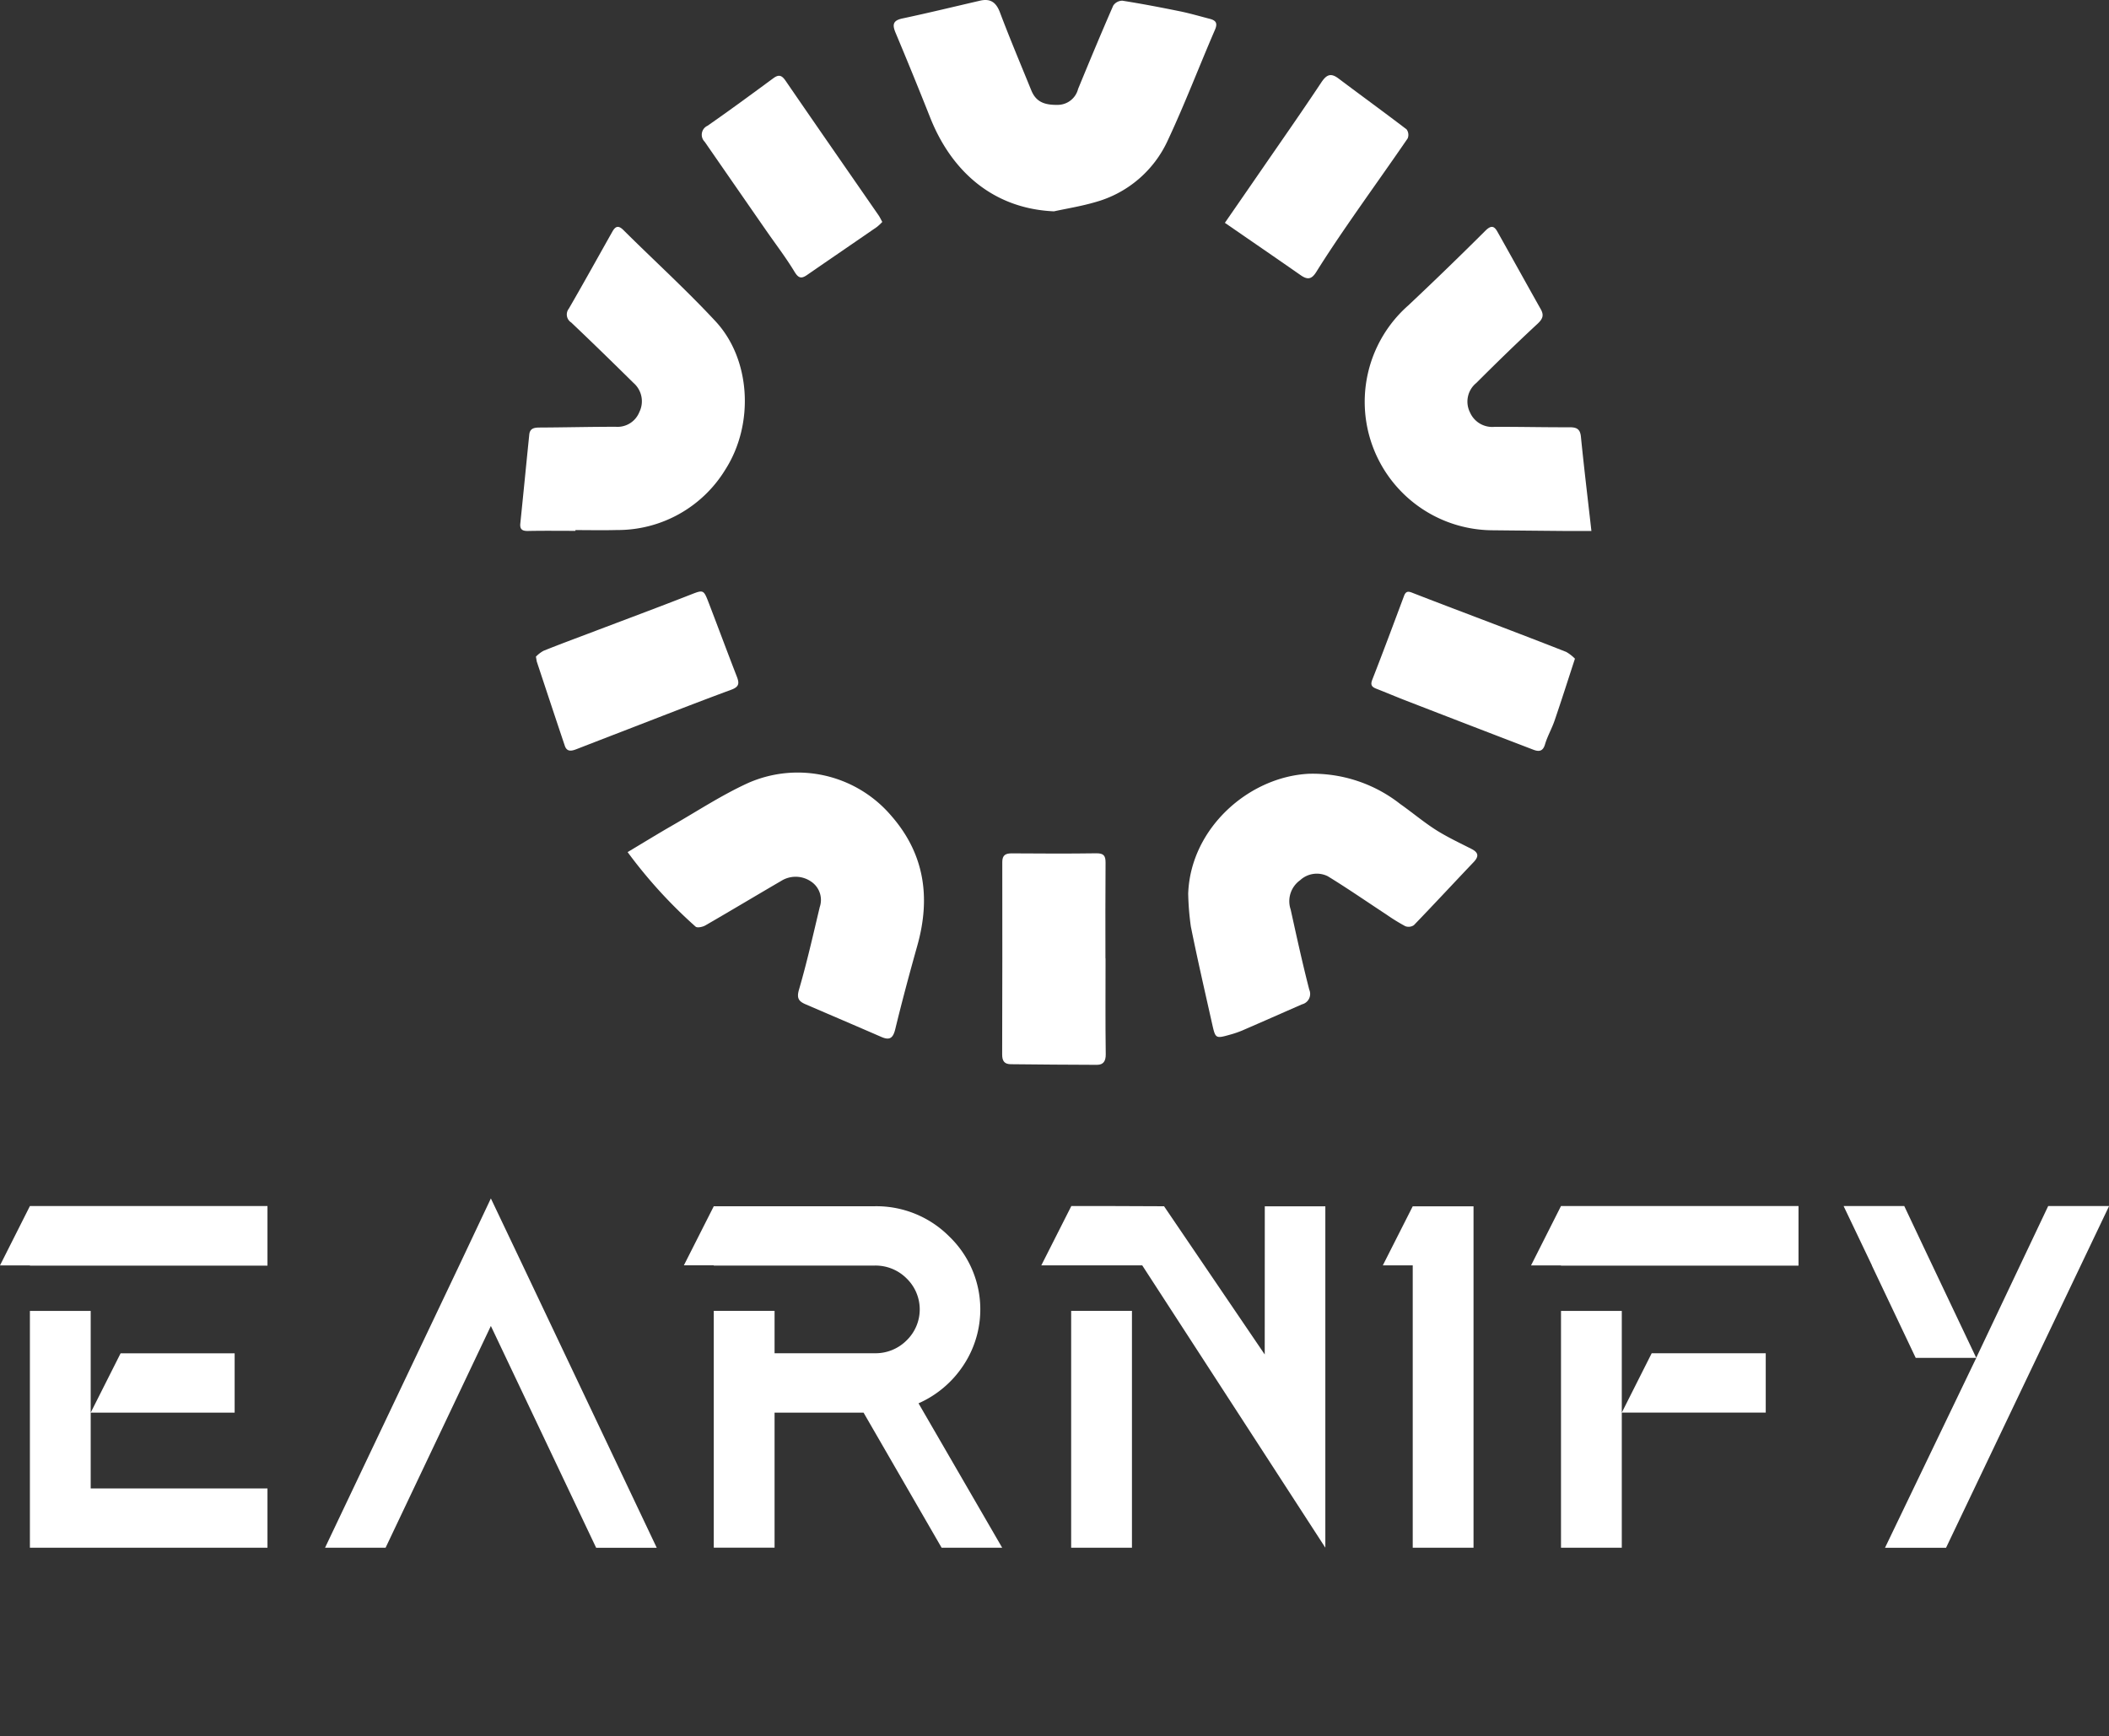 <svg id="ernify-white" xmlns="http://www.w3.org/2000/svg" xmlns:xlink="http://www.w3.org/1999/xlink" width="206.486" height="169.995" viewBox="0 0 206.486 169.995">
  <rect x="0" y="0" width="206.486" height="169.995" fill="#333333" stroke="none"/>
  <defs>
    <clipPath id="clip-path">
      <rect id="Rectangle_11093" data-name="Rectangle 11093" width="206.486" height="169.995" fill="#fff"/>
    </clipPath>
  </defs>
  <g id="Group_12523" data-name="Group 12523" clip-path="url(#clip-path)">
    <path id="Path_12" data-name="Path 12" d="M141.874,20.693c-6.009-.261-10.062-3.982-12.12-9.172q-1.654-4.171-3.39-8.308c-.331-.791-.276-1.206.673-1.407,2.543-.539,5.07-1.157,7.6-1.741,1.011-.233,1.571.162,1.944,1.15.967,2.559,2.03,5.081,3.062,7.615.442,1.088,1.2,1.476,2.662,1.437a2.063,2.063,0,0,0,1.927-1.558c1.124-2.729,2.257-5.455,3.44-8.16a1.077,1.077,0,0,1,.893-.481c1.9.3,3.79.662,5.675,1.046.967.2,1.917.479,2.874.727.6.154.807.411.517,1.08-1.556,3.6-2.954,7.274-4.618,10.824a11.027,11.027,0,0,1-7.146,6.06c-1.307.382-2.663.6-4,.888" transform="translate(-38.679 0)" fill="#fff"/>
    <path id="Path_13" data-name="Path 13" d="M88.608,116.862c1.562-.933,2.976-1.805,4.416-2.632,2.458-1.412,4.848-2.983,7.419-4.152a12.034,12.034,0,0,1,13.985,3.231c3.269,3.74,3.861,8.029,2.546,12.708-.761,2.708-1.491,5.426-2.155,8.159-.209.862-.518,1.15-1.356.786-2.469-1.073-4.944-2.132-7.417-3.195-.655-.282-.911-.57-.659-1.433.779-2.666,1.388-5.383,2.033-8.088a2.162,2.162,0,0,0-.844-2.5,2.668,2.668,0,0,0-2.942-.058c-2.476,1.442-4.933,2.919-7.415,4.351-.265.153-.794.262-.955.118a47.238,47.238,0,0,1-6.657-7.3" transform="translate(-27.162 -33.427)" fill="#fff"/>
    <path id="Path_14" data-name="Path 14" d="M214.877,61.809c-1.1,0-1.894.006-2.691,0q-3.528-.03-7.056-.068a12.577,12.577,0,0,1-8.186-22.017q3.819-3.595,7.535-7.3c.566-.565.87-.5,1.2.1,1.418,2.52,2.815,5.051,4.234,7.571.344.61.178.972-.334,1.446-2.03,1.883-4.015,3.815-5.972,5.774a2.349,2.349,0,0,0-.62,2.89,2.377,2.377,0,0,0,2.391,1.41c2.452-.011,4.9.049,7.356.04.68,0,1.033.159,1.11.917.3,3.009.664,6.012,1.029,9.243" transform="translate(-59.062 -9.82)" fill="#fff"/>
    <path id="Path_15" data-name="Path 15" d="M167.761,120.905c.263-6.329,5.913-11.354,11.794-11.658a13.87,13.87,0,0,1,8.956,2.955c1.181.831,2.289,1.769,3.5,2.542,1.107.7,2.306,1.263,3.479,1.859.7.356.746.74.208,1.3-1.953,2.051-3.877,4.13-5.844,6.167a.914.914,0,0,1-.841.1,18.735,18.735,0,0,1-1.839-1.135c-1.915-1.255-3.8-2.563-5.752-3.756a2.406,2.406,0,0,0-2.706.39,2.523,2.523,0,0,0-.927,2.863c.578,2.624,1.151,5.251,1.822,7.852a1.05,1.05,0,0,1-.716,1.44c-1.944.853-3.887,1.711-5.835,2.555a9.572,9.572,0,0,1-1.191.409c-1.424.4-1.44.4-1.763-1.035-.712-3.182-1.447-6.36-2.089-9.555a26.529,26.529,0,0,1-.261-3.3" transform="translate(-51.425 -33.483)" fill="#fff"/>
    <path id="Path_16" data-name="Path 16" d="M78.851,61.8c-1.546,0-3.094-.021-4.639.011-.567.012-.815-.159-.755-.741.3-2.9.579-5.8.877-8.7.063-.612.487-.684,1.015-.686,2.487-.011,4.976-.076,7.464-.073a2.3,2.3,0,0,0,2.3-1.447,2.379,2.379,0,0,0-.571-2.845c-2.017-1.99-4.044-3.97-6.1-5.919a.926.926,0,0,1-.235-1.358c1.449-2.5,2.845-5.028,4.265-7.544.287-.508.576-.649,1.078-.15,3,2.985,6.144,5.838,9.022,8.937,3.458,3.723,3.8,10.067.962,14.509a12.349,12.349,0,0,1-10.647,5.925c-1.343.037-2.689.006-4.034.006Z" transform="translate(-22.514 -9.822)" fill="#fff"/>
    <path id="Path_17" data-name="Path 17" d="M151.614,130.776c0,3.123-.025,6.247.019,9.371.01.687-.234,1.046-.854,1.048-2.815,0-5.63-.038-8.444-.061-.645-.006-.845-.341-.843-.96q.026-9.421.012-18.841c0-.68.328-.849.942-.844,2.754.019,5.509.034,8.262-.006.726-.01.913.24.907.923-.027,3.123-.012,6.247-.012,9.371Z" transform="translate(-43.373 -36.932)" fill="#fff"/>
    <path id="Path_18" data-name="Path 18" d="M75.666,89.9a3.112,3.112,0,0,1,.748-.575c1.6-.644,3.227-1.242,4.843-1.856,3.141-1.193,6.29-2.363,9.419-3.587,1.4-.546,1.39-.6,1.922.788.914,2.38,1.8,4.772,2.723,7.147.256.656.284,1.023-.528,1.322-3.608,1.331-7.188,2.741-10.776,4.124q-2.184.842-4.366,1.69c-.473.184-.946.305-1.158-.325-.921-2.732-1.824-5.469-2.731-8.206-.031-.094-.037-.2-.1-.522" transform="translate(-23.194 -25.605)" fill="#fff"/>
    <path id="Path_19" data-name="Path 19" d="M213.555,90.1c-.706,2.159-1.33,4.126-2,6.08-.27.788-.7,1.524-.934,2.32-.206.7-.609.722-1.137.519q-6.263-2.4-12.52-4.826c-.956-.37-1.9-.773-2.856-1.146-.453-.177-.6-.377-.39-.9,1.064-2.72,2.082-5.458,3.105-8.195.214-.571.533-.407.951-.244,2.586,1.008,5.184,1.983,7.777,2.974,2.386.913,4.772,1.822,7.148,2.761a4.021,4.021,0,0,1,.852.659" transform="translate(-59.355 -25.611)" fill="#fff"/>
    <path id="Path_20" data-name="Path 20" d="M172.938,25.066c1.21-1.752,2.345-3.39,3.476-5.033,1.99-2.89,4.005-5.762,5.945-8.685.51-.77.922-1,1.7-.414,2.217,1.669,4.465,3.3,6.668,4.983a.916.916,0,0,1,.107.883c-1.807,2.639-3.672,5.237-5.491,7.868-1.189,1.72-2.363,3.456-3.471,5.229-.463.741-.881.741-1.523.293-2.41-1.682-4.835-3.343-7.416-5.124" transform="translate(-53.012 -3.25)" fill="#fff"/>
    <path id="Path_21" data-name="Path 21" d="M116.755,25.013a4.875,4.875,0,0,1-.528.492c-2.276,1.572-4.562,3.13-6.835,4.7-.562.39-.845.322-1.233-.318-.835-1.379-1.821-2.666-2.742-3.992q-3.028-4.364-6.049-8.731a.967.967,0,0,1,.273-1.566c2.18-1.513,4.315-3.089,6.453-4.66.534-.392.827-.283,1.193.252,3.023,4.407,6.075,8.794,9.115,13.189.112.162.194.346.352.63" transform="translate(-30.373 -3.282)" fill="#fff"/>
    <path id="Path_22" data-name="Path 22" d="M2.928,180.226v23.191h23.26v-5.809H8.88V180.226Zm20.046,9.962v-5.81H11.808l-2.928,5.81H22.974ZM0,175.77H2.928v.023h23.26V169.96H2.928Zm48.06-6.557-2.952,6.253L31.823,203.417h5.928L48.06,181.7l10.308,21.721H64.3L51.035,175.466Zm50.06,34.2-8.19-14.138a10.179,10.179,0,0,0,4.381-3.7,9.9,9.9,0,0,0-1.369-12.634,10.071,10.071,0,0,0-7.3-2.963H69.884l-2.928,5.786h2.928v.023H85.645a4.291,4.291,0,0,1,3.118,1.26,4.221,4.221,0,0,1,0,6.066,4.291,4.291,0,0,1-3.118,1.259H75.836v-4.152H69.884v23.191h5.952V190.188h8.713l7.643,13.228Zm12.706-23.191h-5.952v23.191h5.952Zm13,4.27-9.856-14.512-5.9-.024h-3.19v.024l-2.928,5.786h9.88l12,18.5,5.928,9.145V169.983h-5.928Zm11.563-8.726h2.928v27.647h5.952V169.983h-5.952Zm17.444,27.647h5.952V180.226h-5.952Zm5.952-13.228h14.094v-5.81H161.711ZM149.9,175.77h2.928v.023h23.259V169.96H152.832Zm43.584,9.052v.023l-8.928,18.572h5.976l15.951-33.433v-.024h-5.952ZM180.513,169.96v.024l2.761,5.786v.023l4.286,9.03h5.928l-5.095-10.733-1.952-4.13Z" transform="translate(0 -51.87)" fill="#fff"/>
  </g>
</svg>
